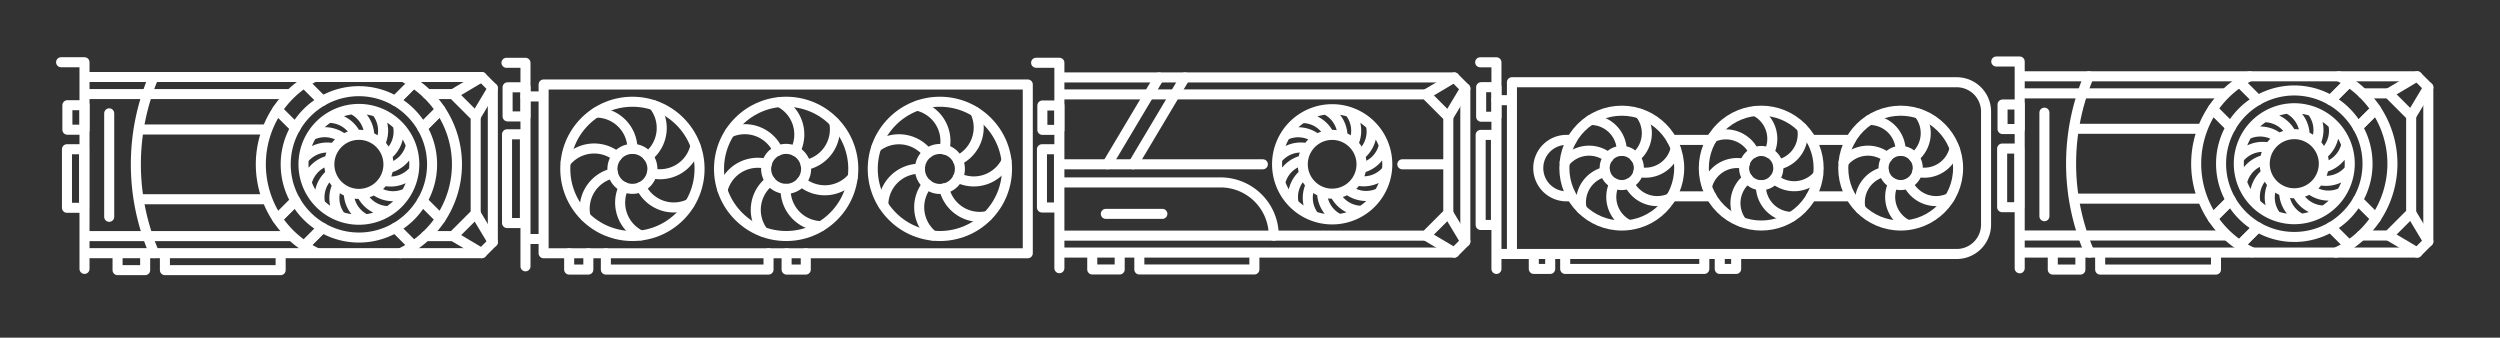 <svg id="Layer_1" data-name="Layer 1" xmlns="http://www.w3.org/2000/svg" viewBox="0 0 3474.67 469.33"><rect x="0" y="0" width="3474.67" height="469.33" fill="#333333" stroke="none"/><defs><style>.cls-1{fill:none;stroke:#fff;stroke-linecap:round;stroke-linejoin:round;stroke-width:13.95px;}</style></defs><circle class="cls-1" cx="1306.3" cy="234.72" r="93.31" transform="translate(216.64 992.44) rotate(-45)"/><path class="cls-1" d="M1331.26,247a50.46,50.46,0,0,0,67.52-23.09"/><path class="cls-1" d="M1312.29,261.86a50.47,50.47,0,0,0,60.15,38.4"/><path class="cls-1" d="M1288.82,256.32a50.47,50.47,0,0,0,7.48,71"/><path class="cls-1" d="M1278.51,234.52a50.46,50.46,0,0,0-50.82,50.1"/><path class="cls-1" d="M1289.13,212.86a50.46,50.46,0,0,0-70.85-8.49"/><path class="cls-1" d="M1331.43,222.84a50.46,50.46,0,0,0,24-67.19"/><path class="cls-1" d="M1312.68,207.67a50.46,50.46,0,0,0-37.53-60.7"/><circle class="cls-1" cx="1306.3" cy="234.72" r="27.79" transform="translate(81.34 745.59) rotate(-32.82)"/><circle class="cls-1" cx="1092.64" cy="234.72" r="93.31" transform="translate(154.06 841.36) rotate(-45)"/><path class="cls-1" d="M1119.89,229.25a50.47,50.47,0,0,0,39.54-59.41"/><path class="cls-1" d="M1113.91,252.61a50.46,50.46,0,0,0,71.1-6.13"/><path class="cls-1" d="M1091.91,262.5A50.46,50.46,0,0,0,1141,314.27"/><path class="cls-1" d="M1070.47,251.47a50.46,50.46,0,0,0-9.85,70.68"/><path class="cls-1" d="M1065.72,227.82a50.47,50.47,0,0,0-61.4,36.37"/><path class="cls-1" d="M1105.35,210a50.45,50.45,0,0,0-21.79-67.95"/><path class="cls-1" d="M1081.24,209.37A50.45,50.45,0,0,0,1014.53,184"/><circle class="cls-1" cx="1092.64" cy="234.72" r="27.79" transform="translate(673.34 1270.65) rotate(-80.09)"/><circle class="cls-1" cx="878.98" cy="234.72" r="93.31" transform="translate(91.48 690.28) rotate(-45)"/><path class="cls-1" d="M900.71,217.39a50.46,50.46,0,0,0,8-70.92"/><path class="cls-1" d="M906.08,240.9a50.46,50.46,0,0,0,60.42-38"/><path class="cls-1" d="M891,259.76a50.46,50.46,0,0,0,67.36,23.57"/><path class="cls-1" d="M866.92,259.76a50.47,50.47,0,0,0,23.57,67.36"/><path class="cls-1" d="M851.88,240.9a50.45,50.45,0,0,0-38,60.43"/><path class="cls-1" d="M879,206.92a50.46,50.46,0,0,0-50.46-50.46"/><path class="cls-1" d="M857.25,217.39a50.45,50.45,0,0,0-70.91,8"/><circle class="cls-1" cx="878.98" cy="234.72" r="27.79" transform="translate(-30.36 263.1) rotate(-16.74)"/><polyline class="cls-1" points="703.91 87.29 730.35 87.29 730.35 370.17"/><rect class="cls-1" x="705.49" y="121.34" width="24.86" height="40.46"/><rect class="cls-1" x="704.7" y="186.66" width="24.86" height="123.32"/><polyline class="cls-1" points="817.72 351.99 817.72 374.67 791.06 374.67 791.06 351.99"/><polyline class="cls-1" points="1119.92 351.99 1119.92 374.67 1093.27 374.67 1093.27 351.99"/><polyline class="cls-1" points="1068.15 351.99 1068.15 374.67 842.07 374.67 842.07 351.99"/><line class="cls-1" x1="753.03" y1="134.03" x2="730.35" y2="134.03"/><line class="cls-1" x1="753.03" y1="332.16" x2="733.59" y2="332.16"/><rect class="cls-1" x="755.55" y="117.44" width="672.93" height="234.55"/><path class="cls-1" d="M1851.55,151.76a76.59,76.59,0,1,0,76.6,76.59A76.59,76.59,0,0,0,1851.55,151.76Zm65.19,116.49a41.41,41.41,0,0,1-44-5.05,40.4,40.4,0,0,1-17.61,5.79,41.4,41.4,0,0,0,37.19,24,41.4,41.4,0,0,1-37.19-24c-1.2.11-2.4.17-3.63.17a40.85,40.85,0,0,1-14-2.46A41.43,41.43,0,0,0,1861,304.2a41.43,41.43,0,0,1-23.45-37.5A40.78,40.78,0,0,1,1822,256.52a41.41,41.41,0,0,0,4.43,44,41.41,41.41,0,0,1-4.43-44,40.82,40.82,0,0,1-9.19-15.22,41.4,41.4,0,0,0-14.7,41.73,41.4,41.4,0,0,1,14.7-41.73,40.78,40.78,0,0,1-2.11-13,41.67,41.67,0,0,1,.38-5.51,41.42,41.42,0,0,0-31.65,30.92,41.42,41.42,0,0,1,31.65-30.92,40.42,40.42,0,0,1,6.18-16.67,41.41,41.41,0,0,0-41.79,14.51,41.41,41.41,0,0,1,41.79-14.51,41,41,0,0,1,13.35-12.87,41.43,41.43,0,0,0-43.91-5.47,41.43,41.43,0,0,1,43.91,5.47,40.37,40.37,0,0,1,16.89-5.56,41.42,41.42,0,0,0-37.41-23.63,41.42,41.42,0,0,1,37.41,23.63c1.32-.13,2.66-.2,4-.2a40.53,40.53,0,0,1,14.37,2.61,41.42,41.42,0,0,0-23.1-37.73,41.42,41.42,0,0,1,23.1,37.73,40.75,40.75,0,0,1,14.88,9.75,41.45,41.45,0,0,0-4.85-44,41.45,41.45,0,0,1,4.85,44,40.8,40.8,0,0,1,9.58,15.86,41.43,41.43,0,0,0,15.1-41.58,41.43,41.43,0,0,1-15.1,41.58,41,41,0,0,1,2,12.59,39.46,39.46,0,0,1-.34,5.13,41.44,41.44,0,0,0,31.37-31.22A41.44,41.44,0,0,1,1892,233.48a40.52,40.52,0,0,1-6.43,17.38,41.44,41.44,0,0,0,41.93-14.13,41.44,41.44,0,0,1-41.93,14.13,40.9,40.9,0,0,1-12.81,12.34A41.41,41.41,0,0,0,1916.74,268.25Z"/><polyline class="cls-1" points="1440.05 87.23 1472.4 87.23 1472.4 372.78"/><rect class="cls-1" x="1448.74" y="146.62" width="23.67" height="33.87"/><rect class="cls-1" x="1448.18" y="207.42" width="23.67" height="80.96"/><polyline class="cls-1" points="1556.22 353.18 1556.22 374.52 1518.09 374.52 1518.09 353.18"/><polyline class="cls-1" points="1743.43 353.18 1743.43 374.52 1583.52 374.52 1583.52 353.18"/><polyline class="cls-1" points="1477.41 107.63 2021.29 107.63 2036.62 122.96 2036.62 335.74 2021.29 351.06 1477.41 351.06"/><polyline class="cls-1" points="1477.41 131.22 1981.71 131.22 2012.94 162.45 2012.94 296.25 1981.71 327.48 1477.41 327.48"/><line class="cls-1" x1="1981.71" y1="131.22" x2="2021.29" y2="107.63"/><line class="cls-1" x1="2012.94" y1="162.45" x2="2036.62" y2="122.96"/><line class="cls-1" x1="2012.94" y1="296.25" x2="2036.62" y2="335.74"/><line class="cls-1" x1="1981.71" y1="327.48" x2="2021.29" y2="351.07"/><line class="cls-1" x1="2009.67" y1="228.35" x2="1949.01" y2="228.35"/><line class="cls-1" x1="1755.22" y1="228.35" x2="1472.4" y2="228.35"/><path class="cls-1" d="M1475.67,253.53H1696.4a74,74,0,0,1,73.95,74h0"/><line class="cls-1" x1="1575" y1="228.35" x2="1646.98" y2="107.63"/><line class="cls-1" x1="1539.02" y1="228.35" x2="1610.99" y2="107.63"/><line class="cls-1" x1="1536.95" y1="297.25" x2="1615.54" y2="297.25"/><circle class="cls-1" cx="2641.69" cy="233.65" r="79.8"/><path class="cls-1" d="M2660.27,218.83a43.16,43.16,0,0,0,6.84-60.65"/><path class="cls-1" d="M2664.86,238.94a43.16,43.16,0,0,0,51.68-32.47"/><path class="cls-1" d="M2652,255.06a43.15,43.15,0,0,0,57.61,20.16"/><path class="cls-1" d="M2631.37,255.06a43.16,43.16,0,0,0,20.16,57.61"/><path class="cls-1" d="M2618.51,238.94A43.16,43.16,0,0,0,2586,290.61"/><path class="cls-1" d="M2641.69,209.88a43.16,43.16,0,0,0-43.16-43.16"/><path class="cls-1" d="M2623.1,218.83a43.15,43.15,0,0,0-60.64,6.83"/><circle class="cls-1" cx="2641.69" cy="233.65" r="23.77" transform="translate(-6.8 370.19) rotate(-8.01)"/><circle class="cls-1" cx="2447.87" cy="233.65" r="79.8" transform="translate(551.75 1799.34) rotate(-45)"/><path class="cls-1" d="M2458.62,212.45a43.16,43.16,0,0,0-19-58"/><path class="cls-1" d="M2471.15,228.83a43.16,43.16,0,0,0,33.52-51"/><path class="cls-1" d="M2466.15,248.84a43.16,43.16,0,0,0,60.78-5.6"/><path class="cls-1" d="M2447.39,257.41a43.17,43.17,0,0,0,42.27,44"/><path class="cls-1" d="M2429,248.09a43.15,43.15,0,0,0-8.06,60.49"/><path class="cls-1" d="M2438,212a43.16,43.16,0,0,0-57.19-21.33"/><path class="cls-1" d="M2424.81,227.89a43.15,43.15,0,0,0-52.32,31.41"/><path class="cls-1" d="M2426.25,243.52A23.77,23.77,0,1,0,2438,212,23.77,23.77,0,0,0,2426.25,243.52Z"/><circle class="cls-1" cx="2254.06" cy="233.65" r="79.8"/><path class="cls-1" d="M2272.65,218.83a43.16,43.16,0,0,0,6.83-60.65"/><path class="cls-1" d="M2277.24,238.94a43.16,43.16,0,0,0,51.67-32.47"/><path class="cls-1" d="M2264.37,255.06A43.16,43.16,0,0,0,2322,275.22"/><path class="cls-1" d="M2243.75,255.06a43.15,43.15,0,0,0,20.16,57.61"/><path class="cls-1" d="M2230.89,238.94a43.14,43.14,0,0,0-32.47,51.67"/><path class="cls-1" d="M2254.06,209.88a43.15,43.15,0,0,0-43.15-43.16"/><path class="cls-1" d="M2235.48,218.83a43.16,43.16,0,0,0-60.65,6.83"/><circle class="cls-1" cx="2254.06" cy="233.65" r="23.77" transform="translate(7.29 529.32) rotate(-13.42)"/><polyline class="cls-1" points="2057.24 86.59 2079.86 86.59 2079.86 373.78"/><rect class="cls-1" x="2058.59" y="121.17" width="21.26" height="41.07"/><rect class="cls-1" x="2057.92" y="187.48" width="21.26" height="125.19"/><polyline class="cls-1" points="2154.57 354.39 2154.57 373.78 2131.78 373.78 2131.78 354.39"/><polyline class="cls-1" points="2413.03 354.39 2413.03 373.78 2390.23 373.78 2390.23 354.39"/><polyline class="cls-1" points="2368.75 354.39 2368.75 373.78 2175.4 373.78 2175.4 354.39"/><line class="cls-1" x1="2099.25" y1="139.23" x2="2079.86" y2="139.23"/><line class="cls-1" x1="2099.25" y1="353" x2="2082.63" y2="353"/><path class="cls-1" d="M2101.4,114.3h618.15a40.81,40.81,0,0,1,40.81,40.81V312.2A40.81,40.81,0,0,1,2719.55,353H2101.4a0,0,0,0,1,0,0V114.3A0,0,0,0,1,2101.4,114.3Z"/><path class="cls-1" d="M2184.55,194.43h-7.35A39.21,39.21,0,0,0,2138,233.65h0a39.21,39.21,0,0,0,39.21,39.22h6.17"/><line class="cls-1" x1="2323.55" y1="194.43" x2="2378.38" y2="194.43"/><line class="cls-1" x1="2517.36" y1="194.43" x2="2572.2" y2="194.43"/><line class="cls-1" x1="2323.57" y1="272.87" x2="2378.38" y2="272.87"/><line class="cls-1" x1="2517.38" y1="272.87" x2="2572.18" y2="272.87"/><path class="cls-1" d="M3188.76,150.44a77.1,77.1,0,1,0,77.09,77.09A77.1,77.1,0,0,0,3188.76,150.44Zm65.62,117.26a41.68,41.68,0,0,1-44.24-5.08,40.94,40.94,0,0,1-17.73,5.83,41.69,41.69,0,0,0,37.43,24.14,41.69,41.69,0,0,1-37.43-24.14c-1.21.1-2.42.17-3.65.17a40.87,40.87,0,0,1-14.1-2.49,41.68,41.68,0,0,0,23.61,37.75,41.68,41.68,0,0,1-23.61-37.75,41,41,0,0,1-15.61-10.24,41.69,41.69,0,0,0,4.46,44.32,41.69,41.69,0,0,1-4.46-44.32,40.88,40.88,0,0,1-9.25-15.32,41.68,41.68,0,0,0-14.8,42,41.68,41.68,0,0,1,14.8-42,41.06,41.06,0,0,1-2.13-13,40.48,40.48,0,0,1,.39-5.54,41.7,41.7,0,0,0-31.87,31.12A41.7,41.7,0,0,1,3148.06,222a40.77,40.77,0,0,1,6.22-16.79,41.71,41.71,0,0,0-42.07,14.62,41.71,41.71,0,0,1,42.07-14.62,41.35,41.35,0,0,1,13.43-12.95,41.69,41.69,0,0,0-44.19-5.5,41.69,41.69,0,0,1,44.19,5.5,40.89,40.89,0,0,1,17-5.6,41.71,41.71,0,0,0-37.66-23.77,41.71,41.71,0,0,1,37.66,23.77c1.33-.13,2.67-.2,4-.2a41,41,0,0,1,14.46,2.63,41.71,41.71,0,0,0-23.25-38,41.71,41.71,0,0,1,23.25,38,41.26,41.26,0,0,1,15,9.82,41.72,41.72,0,0,0-4.89-44.28,41.72,41.72,0,0,1,4.89,44.28,41.08,41.08,0,0,1,9.64,16A41.69,41.69,0,0,0,3243,173a41.69,41.69,0,0,1-15.19,41.86,41.07,41.07,0,0,1,2,12.66,40.2,40.2,0,0,1-.34,5.17,41.71,41.71,0,0,0,31.57-31.43,41.71,41.71,0,0,1-31.57,31.43,40.73,40.73,0,0,1-6.48,17.49A41.7,41.7,0,0,0,3265.23,236,41.7,41.7,0,0,1,3223,250.19a41.31,41.31,0,0,1-12.88,12.43A41.68,41.68,0,0,0,3254.38,267.7Z"/><line class="cls-1" x1="2885.52" y1="276.05" x2="3058.04" y2="276.05"/><line class="cls-1" x1="3058.04" y1="179.02" x2="2885.52" y2="179.02"/><line class="cls-1" x1="2841.46" y1="156.57" x2="2841.46" y2="300.51"/><path class="cls-1" d="M3087,227.53a101.28,101.28,0,0,1,13.55-50.71l-25.12-25.12a136.37,136.37,0,0,0,0,151.67l25.12-25.12A101.29,101.29,0,0,1,3087,227.53Z"/><path class="cls-1" d="M3290.55,227.53A101.29,101.29,0,0,1,3277,278.25l25.12,25.13a136.41,136.41,0,0,0,0-151.69L3277,176.82A101.28,101.28,0,0,1,3290.55,227.53Z"/><path class="cls-1" d="M3126.77,106a135.83,135.83,0,0,0-13.85,8.15L3138,139.29a101.68,101.68,0,0,1,101.43,0l25.13-25.12a136.36,136.36,0,0,0-13.88-8.16"/><path class="cls-1" d="M3246.63,351.06a136.56,136.56,0,0,0,18-10.16l-25.13-25.12a101.68,101.68,0,0,1-101.43,0l-25.12,25.12a136.27,136.27,0,0,0,17,9.73"/><path class="cls-1" d="M3100.51,278.25l-25.12,25.12a137.08,137.08,0,0,0,37.53,37.53L3138,315.78A102.35,102.35,0,0,1,3100.51,278.25Z"/><path class="cls-1" d="M3138,139.29l-25.12-25.12a137.08,137.08,0,0,0-37.53,37.53l25.12,25.12A102.35,102.35,0,0,1,3138,139.29Z"/><path class="cls-1" d="M3277,176.82l25.12-25.13a137.28,137.28,0,0,0-37.52-37.52l-25.13,25.12A102.35,102.35,0,0,1,3277,176.82Z"/><path class="cls-1" d="M3302.12,303.38,3277,278.25a102.35,102.35,0,0,1-37.53,37.53l25.13,25.12A137.28,137.28,0,0,0,3302.12,303.38Z"/><path class="cls-1" d="M2903.25,106a311,311,0,0,0,.88,245"/><polyline class="cls-1" points="2774.54 85.48 2807.11 85.48 2807.11 372.92"/><rect class="cls-1" x="2783.28" y="145.26" width="23.82" height="34.09"/><rect class="cls-1" x="2782.72" y="206.47" width="23.82" height="81.49"/><polyline class="cls-1" points="2891.47 353.19 2891.47 374.67 2853.09 374.67 2853.09 353.19"/><polyline class="cls-1" points="3079.93 353.19 3079.93 374.67 2918.95 374.67 2918.95 353.19"/><polyline class="cls-1" points="2812.14 106.02 3359.61 106.02 3375.04 121.45 3375.04 335.63 3359.61 351.06 2812.14 351.06"/><line class="cls-1" x1="3093.27" y1="327.31" x2="2809.46" y2="327.31"/><polyline class="cls-1" points="3283.83 129.76 3319.77 129.76 3351.2 161.2 3351.2 295.88 3319.77 327.31 3281.7 327.31"/><line class="cls-1" x1="2809.46" y1="129.77" x2="3090.59" y2="129.77"/><line class="cls-1" x1="3319.77" y1="129.77" x2="3359.61" y2="106.02"/><line class="cls-1" x1="3351.2" y1="161.2" x2="3375.04" y2="121.45"/><line class="cls-1" x1="3351.2" y1="295.88" x2="3375.04" y2="335.63"/><line class="cls-1" x1="3319.77" y1="327.31" x2="3359.61" y2="351.06"/><path class="cls-1" d="M498.81,151.4a77,77,0,1,0,77,77A77,77,0,0,0,498.81,151.4Zm65.57,117.18a41.66,41.66,0,0,1-44.2-5.08,40.89,40.89,0,0,1-17.72,5.82,41.66,41.66,0,0,0,37.4,24.12,41.66,41.66,0,0,1-37.4-24.12c-1.2.11-2.42.17-3.65.17A41.13,41.13,0,0,1,484.72,267a41.67,41.67,0,0,0,23.6,37.72A41.67,41.67,0,0,1,484.72,267a41,41,0,0,1-15.59-10.23,41.65,41.65,0,0,0,4.46,44.28,41.65,41.65,0,0,1-4.46-44.28,41.18,41.18,0,0,1-9.25-15.31,41.68,41.68,0,0,0-14.79,42,41.68,41.68,0,0,1,14.79-42,41,41,0,0,1-2.12-13,42.13,42.13,0,0,1,.38-5.54A41.65,41.65,0,0,0,426.31,254a41.65,41.65,0,0,1,31.83-31.1,40.91,40.91,0,0,1,6.22-16.77,41.65,41.65,0,0,0-42,14.6,41.65,41.65,0,0,1,42-14.6,41.41,41.41,0,0,1,13.42-12.95,41.67,41.67,0,0,0-44.16-5.49,41.67,41.67,0,0,1,44.16,5.49,40.84,40.84,0,0,1,17-5.59,41.67,41.67,0,0,0-37.63-23.76,41.67,41.67,0,0,1,37.63,23.76c1.32-.13,2.67-.2,4-.2A40.94,40.94,0,0,1,513.26,190,41.66,41.66,0,0,0,490,152.06,41.66,41.66,0,0,1,513.26,190a41.16,41.16,0,0,1,15,9.81,41.68,41.68,0,0,0-4.88-44.24,41.68,41.68,0,0,1,4.88,44.24,41.11,41.11,0,0,1,9.64,16A41.68,41.68,0,0,0,553.05,174a41.68,41.68,0,0,1-15.18,41.83,41.06,41.06,0,0,1,2,12.66,41.8,41.8,0,0,1-.33,5.16,41.65,41.65,0,0,0,31.54-31.4,41.65,41.65,0,0,1-31.54,31.4,40.69,40.69,0,0,1-6.48,17.48,41.67,41.67,0,0,0,42.18-14.21,41.67,41.67,0,0,1-42.18,14.21,41.25,41.25,0,0,1-12.87,12.42A41.66,41.66,0,0,0,564.38,268.58Z"/><line class="cls-1" x1="195.81" y1="276.92" x2="368.2" y2="276.92"/><line class="cls-1" x1="368.2" y1="179.96" x2="195.81" y2="179.96"/><line class="cls-1" x1="151.78" y1="157.53" x2="151.78" y2="301.36"/><path class="cls-1" d="M397.1,228.44a101.19,101.19,0,0,1,13.54-50.68l-25.11-25.1a136.29,136.29,0,0,0,0,151.56l25.11-25.1A101.16,101.16,0,0,1,397.1,228.44Z"/><path class="cls-1" d="M600.53,228.44A101.16,101.16,0,0,1,587,279.12l25.1,25.1a136.29,136.29,0,0,0,0-151.56L587,177.76A101.16,101.16,0,0,1,600.53,228.44Z"/><path class="cls-1" d="M436.88,107A133.93,133.93,0,0,0,423,115.16l25.1,25.1a101.68,101.68,0,0,1,101.36,0l25.11-25.1A137.22,137.22,0,0,0,560.73,107"/><path class="cls-1" d="M556.64,351.88a136.45,136.45,0,0,0,18-10.16l-25.11-25.1a101.62,101.62,0,0,1-101.36,0L423,341.72a135.55,135.55,0,0,0,17,9.72"/><path class="cls-1" d="M410.64,279.12l-25.11,25.1a137,137,0,0,0,37.5,37.5l25.1-25.1A102.16,102.16,0,0,1,410.64,279.12Z"/><path class="cls-1" d="M448.13,140.26,423,115.16a137,137,0,0,0-37.5,37.5l25.11,25.1A102.16,102.16,0,0,1,448.13,140.26Z"/><path class="cls-1" d="M587,177.76l25.1-25.1a137,137,0,0,0-37.49-37.5l-25.11,25.1A102.19,102.19,0,0,1,587,177.76Z"/><path class="cls-1" d="M612.09,304.22,587,279.12a102.19,102.19,0,0,1-37.5,37.5l25.11,25.1A137,137,0,0,0,612.09,304.22Z"/><path class="cls-1" d="M213.52,107a310.8,310.8,0,0,0,.88,244.85"/><polyline class="cls-1" points="84.91 86.5 117.45 86.5 117.45 373.72"/><rect class="cls-1" x="93.65" y="146.23" width="23.8" height="34.06"/><rect class="cls-1" x="93.08" y="207.39" width="23.8" height="81.43"/><polyline class="cls-1" points="201.75 354 201.75 375.46 163.4 375.46 163.4 354"/><polyline class="cls-1" points="390.06 354 390.06 375.46 229.21 375.46 229.21 354"/><polyline class="cls-1" points="122.49 107.02 669.54 107.02 684.96 122.43 684.96 336.45 669.54 351.87 122.49 351.87"/><line class="cls-1" x1="403.4" y1="328.14" x2="119.81" y2="328.14"/><polyline class="cls-1" points="593.81 130.74 629.73 130.74 661.14 162.15 661.14 296.74 629.73 328.14 591.69 328.14"/><line class="cls-1" x1="119.81" y1="130.74" x2="400.72" y2="130.74"/><line class="cls-1" x1="629.73" y1="130.74" x2="669.54" y2="107.02"/><line class="cls-1" x1="661.14" y1="162.15" x2="684.96" y2="122.43"/><line class="cls-1" x1="661.14" y1="296.74" x2="684.96" y2="336.45"/><line class="cls-1" x1="629.73" y1="328.14" x2="669.54" y2="351.87"/></svg>